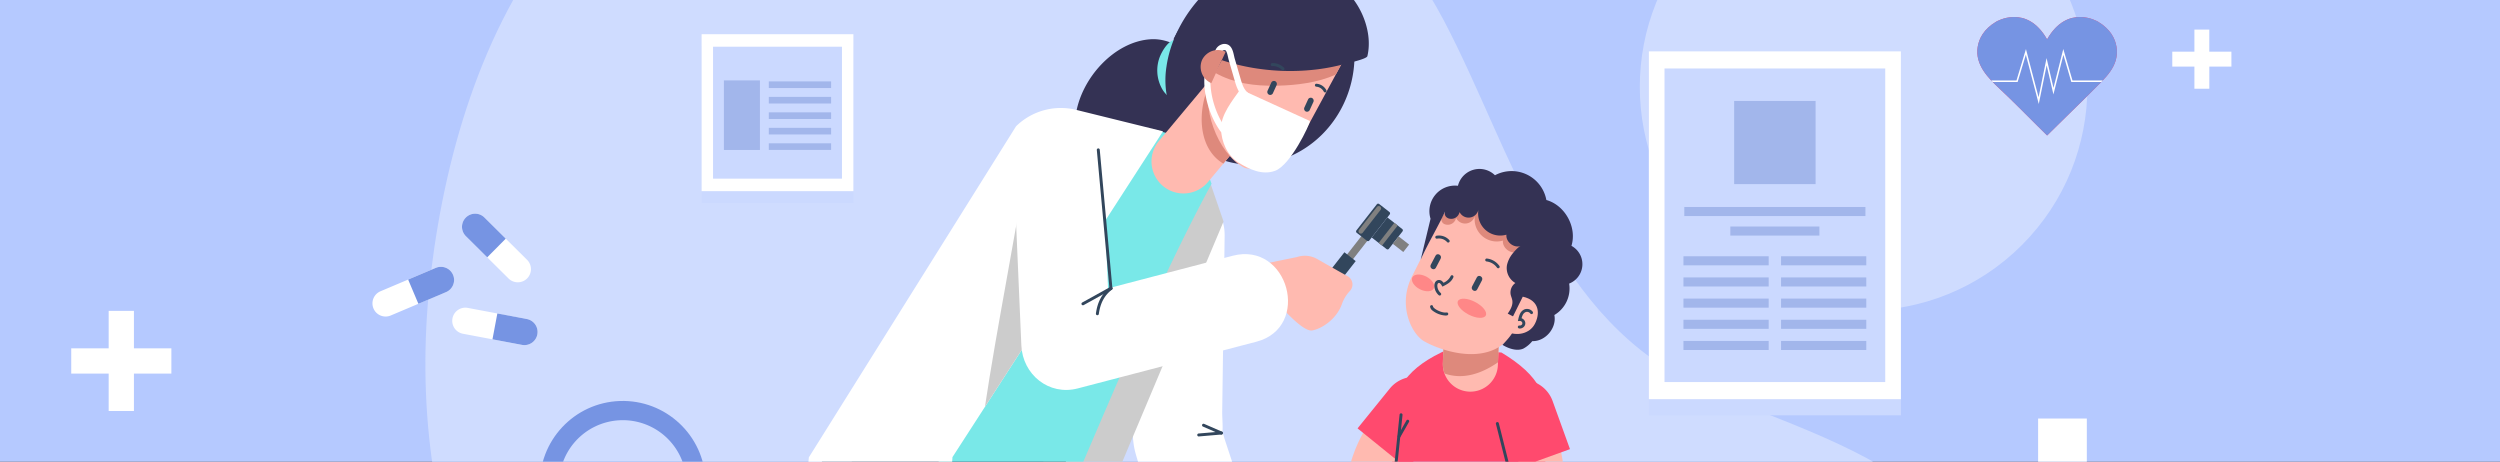 <svg xmlns="http://www.w3.org/2000/svg" xmlns:xlink="http://www.w3.org/1999/xlink" width="1240" height="229" viewBox="0 0 1240 229">
  <rect x="0" y="0" width="1240" height="229" fill="#333333" stroke="none"/>
  <defs>
    <clipPath id="clip-path">
      <rect id="Rectángulo_33824" data-name="Rectángulo 33824" width="1240" height="229" transform="translate(180 4247)" fill="#fff7da"/>
    </clipPath>
    <clipPath id="clip-path-2">
      <path id="Trazado_113873" data-name="Trazado 113873" d="M460.576,68.3s-15.09-9.124-25.267,8.773c-10.177-17.9-25.267-8.773-25.267-8.773-6.141,3.655-8.505,8.331-9.173,12.54-1.4,8.828,5.219,15.434,11.119,20.945,6.224,5.814,12.181,11.927,18.234,17.92l5.091,5.04c7.472-7.46,15.128-14.733,22.571-22.222,6.036-6.073,13.379-12.151,11.866-21.684C469.082,76.635,466.718,71.959,460.576,68.3Z" transform="translate(-400.679 -65.978)" fill="#7694e3"/>
    </clipPath>
  </defs>
  <g id="Enmascarar_grupo_54" data-name="Enmascarar grupo 54" transform="translate(-180 -4247)" clip-path="url(#clip-path)">
    <g id="Grupo_80387" data-name="Grupo 80387" transform="translate(311 4016)">
      <g id="Grupo_80274" data-name="Grupo 80274">
        <rect id="Rectángulo_33830" data-name="Rectángulo 33830" width="1302" height="978" transform="translate(-162)" fill="#b5c9ff" style="mix-blend-mode: multiply;isolation: isolate"/>
        <circle id="Elipse_4713" data-name="Elipse 4713" cx="111.004" cy="111.004" r="111.004" transform="translate(636.363 274.076) rotate(-45)" fill="#cfdcff"/>
        <path id="Trazado_113782" data-name="Trazado 113782" d="M110.568,140.735c-39.832,47.748-59.2,110.9-66.85,173.128-14.3,116.4,24.587,242.781,143.568,287.35,66.078,24.753,136.677,25.925,201.3,56.313C491.077,705.717,565.3,809.18,687.229,811.991c141.916,3.272,246.56-144.007,187.52-279.954-17.95-41.33-56.247-78.629-85.242-103.11-34.2-28.878-74.686-39.934-114.948-57.6-74.083-32.5-94.072-116.443-128.4-181.867C468.647,41.71,244.707,7.58,125.45,124.586Q117.572,132.314,110.568,140.735Z" transform="translate(39.097 51.91)" fill="#cfdcff"/>
      </g>
      <g id="Grupo_80358" data-name="Grupo 80358" transform="translate(111.78 211.369)">
        <rect id="Rectángulo_33831" data-name="Rectángulo 33831" width="756.812" height="56.454" rx="8.207" transform="translate(0 670.854)" fill="#cfdcff" style="mix-blend-mode: multiply;isolation: isolate"/>
        <g id="Grupo_80276" data-name="Grupo 80276" transform="translate(12.069 340.847)">
          <rect id="Rectángulo_33832" data-name="Rectángulo 33832" width="734.059" height="21.218" transform="translate(0 50.942)" fill="#32465c"/>
          <g id="Grupo_80275" data-name="Grupo 80275" transform="translate(60.369 32.87)">
            <rect id="Rectángulo_33833" data-name="Rectángulo 33833" width="14.338" height="314.329" transform="translate(0 30.668)" fill="#32465c"/>
            <rect id="Rectángulo_33834" data-name="Rectángulo 33834" width="14.338" height="314.329" transform="translate(25.836)" fill="#32465c"/>
            <rect id="Rectángulo_33835" data-name="Rectángulo 33835" width="14.338" height="314.329" transform="translate(571.081)" fill="#32465c"/>
            <rect id="Rectángulo_33836" data-name="Rectángulo 33836" width="14.338" height="314.329" transform="translate(598.982 30.668)" fill="#32465c"/>
          </g>
          <path id="Trazado_113783" data-name="Trazado 113783" d="M771.118,282.319H89.575a26.257,26.257,0,0,0-26.257,26.257v25.95H797.377v-25.95A26.259,26.259,0,0,0,771.118,282.319Z" transform="translate(-63.318 -282.319)" fill="#a2b6eb"/>
          <rect id="Rectángulo_33837" data-name="Rectángulo 33837" width="115.596" height="93.733" transform="translate(574.752)" fill="#fff"/>
        </g>
        <g id="Grupo_80314" data-name="Grupo 80314" transform="translate(140.115)">
          <g id="Grupo_80277" data-name="Grupo 80277" transform="translate(150.304 39.066)">
            <path id="Trazado_113784" data-name="Trazado 113784" d="M205.982,165.8c2.617-18.41,19.173-36.614,37.164-37.725,9.436-.583,18.539,5.164,23.648,13.119,13.71,21.346,3.327,50.694-21.031,58.13-14.807,4.522-30.891-1.821-37.5-16.117A30.826,30.826,0,0,1,205.982,165.8Z" transform="translate(-205.624 -128.034)" fill="#343254"/>
          </g>
          <path id="Trazado_113785" data-name="Trazado 113785" d="M246.124,149.013a22.715,22.715,0,0,0-2.32-12.131,23.7,23.7,0,0,0-3.472-5.185c-1.1-1.248-2.144-3.18-3.906-3.5-4.022-.72-7.673,5.77-8.8,8.806a18.656,18.656,0,0,0,.767,14.631,13.055,13.055,0,0,0,5.365,5.85,8.286,8.286,0,0,0,7.74.166C244.47,156,245.8,152.4,246.124,149.013Z" transform="translate(-35.377 -88.864)" fill="#79e8e8"/>
          <g id="Grupo_80278" data-name="Grupo 80278" transform="translate(195.186)">
            <path id="Trazado_113786" data-name="Trazado 113786" d="M229.069,160.686c3.644-25.653,26.715-51.018,51.785-52.567,13.146-.814,25.833,7.2,32.953,18.279,19.1,29.745,4.636,70.641-29.3,81-20.634,6.3-43.048-2.537-52.253-22.459A42.965,42.965,0,0,1,229.069,160.686Z" transform="translate(-228.569 -108.062)" fill="#343254"/>
          </g>
          <g id="Grupo_80284" data-name="Grupo 80284" transform="translate(178.863 115.307)">
            <g id="Grupo_80282" data-name="Grupo 80282">
              <g id="Grupo_80279" data-name="Grupo 80279">
                <path id="Trazado_113787" data-name="Trazado 113787" d="M221.669,188.365q-.572,41.287-1.146,82.575c-.117,8.514-1.093,17.32,1.273,25.584,4.045,14.122,9.266,28.01,13.878,41.954q6.384,19.3,12.767,38.6c3.748,11.331,15.265,18.719,27.2,15.441,11.089-3.047,19.206-15.812,15.441-27.2q-12.613-38.13-25.225-76.262a40.74,40.74,0,0,0-1.788-5.4c-1.807-3.589-.129,7.036.44,4.182.775-3.877.119-8.62.174-12.554q.349-25.185.7-50.371.252-18.276.507-36.548c.4-28.464-43.822-28.477-44.217,0Z" transform="translate(-220.224 -167.012)" fill="#fff"/>
              </g>
              <g id="Grupo_80280" data-name="Grupo 80280" transform="translate(32.079 118.376)">
                <path id="Trazado_113788" data-name="Trazado 113788" d="M237.359,229.962a.734.734,0,0,1-.063-1.465l11.255-.962a.717.717,0,0,1,.792.667.733.733,0,0,1-.667.794l-11.255.962Z" transform="translate(-236.625 -227.532)" fill="#32465c"/>
              </g>
              <g id="Grupo_80281" data-name="Grupo 80281" transform="translate(34.459 114.502)">
                <path id="Trazado_113789" data-name="Trazado 113789" d="M247.45,230.89a.744.744,0,0,1-.293-.061l-8.874-3.873a.733.733,0,1,1,.587-1.344l8.874,3.873a.733.733,0,0,1-.293,1.4Z" transform="translate(-237.842 -225.551)" fill="#32465c"/>
              </g>
            </g>
            <path id="Trazado_113790" data-name="Trazado 113790" d="M255.832,270.333l13.034,10.633,40.473,11.662,8.918,3.43-73.744-.343L242.8,280.279Z" transform="translate(-198.643 -68.238)" fill="#ffbab0"/>
            <g id="Grupo_80283" data-name="Grupo 80283" transform="translate(40.366 199.003)">
              <path id="Trazado_113791" data-name="Trazado 113791" d="M241.594,285.906a.734.734,0,0,1-.577-1.185A50.344,50.344,0,0,1,262.539,268.8a.733.733,0,1,1,.526,1.369,48.874,48.874,0,0,0-20.892,15.454A.728.728,0,0,1,241.594,285.906Z" transform="translate(-240.861 -268.752)" fill="#32465c"/>
            </g>
          </g>
          <path id="Trazado_113792" data-name="Trazado 113792" d="M284.7,161.675l8.466,24.625L239.29,314.2l13.737,189.552H191.12V242.262Z" transform="translate(-69.185 -56.808)" fill="#ccc"/>
          <g id="Grupo_80290" data-name="Grupo 80290" transform="translate(17.779 199.69)">
            <g id="Grupo_80286" data-name="Grupo 80286" transform="translate(17.405 2.334)">
              <path id="Trazado_113793" data-name="Trazado 113793" d="M206.346,455.27,203.78,474.7a6.033,6.033,0,0,1-5.9,5.772h0a6.035,6.035,0,0,1-6.15-5.571l-2.9-24.659Z" transform="translate(-106.556 17.036)" fill="#ffbab0"/>
              <path id="Trazado_113794" data-name="Trazado 113794" d="M187.852,491.773h68.542c-.227-.673-.3-4-.722-4.546-3.634-4.608-10.142-6.212-16.188-7.1-6.725-.994-15.261-3-15.261-3s-12.689-9.52-17.266-14.572H192.994c-2.009,2.267-1.578,5.127-2.214,7.834-.644,2.734-.3,5.85-1.927,8.2C186.023,482.681,186.449,491.332,187.852,491.773Z" transform="translate(-108.539 28.801)" fill="#2b3a4f"/>
              <g id="Grupo_80285" data-name="Grupo 80285">
                <path id="Trazado_113795" data-name="Trazado 113795" d="M162.128,354.134c-9.87-21.52-28.669-74.418-.575-119.058a51.383,51.383,0,0,1,32.622-22.5h0a52.319,52.319,0,0,1,63.357,47c4.4,55.773,14.834,229.544,14.834,229.544s-14.279,141.853-23.679,192.488a3.161,3.161,0,0,1-2.134,2.423c-6.8,2.214-11.028,2.6-17.565,1.211a3.15,3.15,0,0,1-2.4-2.66L202.8,495.7,171.579,380.511A169.6,169.6,0,0,0,162.128,354.134Z" transform="translate(-146.769 -211.346)" fill="#2b3a4f"/>
              </g>
            </g>
            <g id="Grupo_80289" data-name="Grupo 80289">
              <path id="Trazado_113796" data-name="Trazado 113796" d="M160.657,456.772l-6.017,18.647a6.035,6.035,0,0,1-6.838,4.62h0a6.037,6.037,0,0,1-5.048-6.586l1.58-24.779Z" transform="translate(-133.233 17.874)" fill="#ffbab0"/>
              <path id="Trazado_113797" data-name="Trazado 113797" d="M139.757,491.773H208.3c-.225-.673-.293-4-.722-4.546-3.632-4.608-10.142-6.212-16.186-7.1-6.727-.994-15.263-3-15.263-3s-12.689-9.52-17.266-14.572H144.9c-2.011,2.267-1.58,5.127-2.216,7.834-.642,2.734-.3,5.85-1.927,8.2C137.928,482.681,138.354,491.332,139.757,491.773Z" transform="translate(-137.113 31.135)" fill="#2b3a4f"/>
              <g id="Grupo_80288" data-name="Grupo 80288">
                <path id="Trazado_113798" data-name="Trazado 113798" d="M143.026,343.218c-5.661-22.987-14.216-78.471,21.745-117.057a51.382,51.382,0,0,1,36.258-15.988h0a52.319,52.319,0,0,1,53.428,58.04c-5.968,54.152-27.484,221.517-27.484,221.517S186.7,633.494,167.755,683.173a3.166,3.166,0,0,1-2.535,2c-7.087.954-11.315.571-17.5-1.968a3.149,3.149,0,0,1-1.886-3.049l11.044-184.648L147.368,370.9A169.684,169.684,0,0,0,143.026,343.218Z" transform="translate(-137.87 -210.153)" fill="#3d5270"/>
                <g id="Grupo_80287" data-name="Grupo 80287" transform="translate(96.5 67.128)">
                  <path id="Trazado_113799" data-name="Trazado 113799" d="M187.94,400.156c-.025,0-.051,0-.076,0a.731.731,0,0,1-.653-.806c2.689-25.772,6.4-51.885,9.991-77.137,3.587-25.236,7.3-51.333,9.985-77.08a.734.734,0,0,1,1.459.153c-2.689,25.774-6.4,51.883-9.991,77.133s-7.3,51.337-9.985,77.084A.733.733,0,0,1,187.94,400.156Z" transform="translate(-187.206 -244.472)" fill="#32465c"/>
                </g>
              </g>
            </g>
          </g>
          <g id="Grupo_80291" data-name="Grupo 80291" transform="translate(54.22 76.476)">
            <path id="Trazado_113800" data-name="Trazado 113800" d="M320.314,181.474c-1.442-4.039-2.484-6.715-2.375-7.061-2.427-4.927-5.465-10.637-9.18-14.1s-33.545-9.385-52.648-12.886c-.728-.133-1.461-.176-2.193-.264C222,188.359,190.475,233.128,156.5,279.63a36.156,36.156,0,0,0,3.313,8.712c8.89,16.53,35.842,49.119,68.131,50.367,7.613.3,15.961-3.31,24.47-9.381C274.833,277.212,295.635,227.074,320.314,181.474Z" transform="translate(-156.501 -147.16)" fill="#79e8e8"/>
          </g>
          <g id="Grupo_80292" data-name="Grupo 80292" transform="translate(120.899 170.778)">
            <path id="Trazado_113801" data-name="Trazado 113801" d="M190.662,195.519a.073.073,0,0,0,0-.147.073.073,0,0,0,0,.147Z" transform="translate(-190.59 -195.372)" fill="#32465c"/>
          </g>
          <g id="Grupo_80293" data-name="Grupo 80293" transform="translate(188.248 49.385)">
            <path id="Trazado_113802" data-name="Trazado 113802" d="M230.716,195.822h0a15.864,15.864,0,0,1-2-22.343L262.27,133.31l24.344,20.337-33.557,40.17A15.862,15.862,0,0,1,230.716,195.822Z" transform="translate(-225.022 -133.31)" fill="#ffbab0"/>
            <path id="Trazado_113803" data-name="Trazado 113803" d="M245.9,182.877h0a19.707,19.707,0,0,0,2.609,1.823l25.942-31.053L250.106,133.31l-3.789,4.532C236.209,149.944,233.8,172.768,245.9,182.877Z" transform="translate(-212.859 -133.31)" fill="#de897c"/>
          </g>
          <g id="Grupo_80304" data-name="Grupo 80304" transform="translate(199.191 5.747)">
            <g id="Grupo_80294" data-name="Grupo 80294" transform="translate(17.099 17.394)">
              <path id="Trazado_113804" data-name="Trazado 113804" d="M257.206,199.481h0c-12.992-6.7-22.318-31.4-15.615-44.393l19.071-35.194,47.048,24.272-19.071,35.194C281.935,192.351,262.886,202.411,257.206,199.481Z" transform="translate(-239.359 -119.893)" fill="#ffbab0"/>
              <path id="Trazado_113805" data-name="Trazado 113805" d="M271.984,158.886c9.381-.2,19.977-1.475,28.961-5.487l5-9.234L258.9,119.893l-17.7,32.663C250.551,157.7,260.385,159.134,271.984,158.886Z" transform="translate(-237.598 -119.893)" fill="#de897c"/>
            </g>
            <g id="Grupo_80295" data-name="Grupo 80295">
              <path id="Trazado_113806" data-name="Trazado 113806" d="M231.943,145.4c2.1,1.461,4.589,1.878,7.055,2.824,3.951,1.518,7.652,3.65,11.634,5.142a106.543,106.543,0,0,0,25.373,6.026,109.2,109.2,0,0,0,26.416-.178,98.348,98.348,0,0,0,12.826-2.537c1.531-.413,11.149-2.465,11.505-3.949,3.159-13.183-4.612-30.115-16.421-36.695a42.926,42.926,0,0,0-17.414-4.835c-23.787-1.966-51.462,11.063-62.3,33.074A8.719,8.719,0,0,0,231.943,145.4Z" transform="translate(-230.617 -111)" fill="#343254"/>
            </g>
            <g id="Grupo_80300" data-name="Grupo 80300" transform="translate(46.515 45.186)">
              <g id="Grupo_80296" data-name="Grupo 80296" transform="translate(18.251 17.176)">
                <path id="Trazado_113807" data-name="Trazado 113807" d="M266.434,149.1q.918-2.013,1.837-4.022a1.514,1.514,0,0,0-.528-2.009,1.479,1.479,0,0,0-2.007.526q-.915,2.013-1.835,4.023a1.514,1.514,0,0,0,.526,2.007,1.478,1.478,0,0,0,2.007-.526Z" transform="translate(-263.729 -142.883)" fill="#32465c"/>
              </g>
              <g id="Grupo_80297" data-name="Grupo 80297" transform="translate(0 8.845)">
                <path id="Trazado_113808" data-name="Trazado 113808" d="M257.1,144.844q.918-2.013,1.837-4.022a1.515,1.515,0,0,0-.526-2.009,1.478,1.478,0,0,0-2.007.526l-1.837,4.023a1.514,1.514,0,0,0,.526,2.007,1.478,1.478,0,0,0,2.007-.526Z" transform="translate(-254.398 -138.624)" fill="#32465c"/>
              </g>
              <g id="Grupo_80298" data-name="Grupo 80298" transform="translate(23.6 10.231)">
                <path id="Trazado_113809" data-name="Trazado 113809" d="M271.519,143.655a.732.732,0,0,1-.655-.4,4.578,4.578,0,0,0-3.716-2.455.733.733,0,0,1-.683-.78.715.715,0,0,1,.78-.683,6.067,6.067,0,0,1,4.927,3.257.732.732,0,0,1-.323.984A.723.723,0,0,1,271.519,143.655Z" transform="translate(-266.463 -139.332)" fill="#32465c"/>
              </g>
              <g id="Grupo_80299" data-name="Grupo 80299" transform="translate(1.687)">
                <path id="Trazado_113810" data-name="Trazado 113810" d="M261.327,137.688a.737.737,0,0,1-.528-.225,6.263,6.263,0,0,0-4.769-1.888.72.72,0,0,1-.769-.694.735.735,0,0,1,.7-.771,7.79,7.79,0,0,1,5.9,2.335.732.732,0,0,1-.528,1.242Z" transform="translate(-255.26 -134.102)" fill="#32465c"/>
              </g>
            </g>
            <g id="Grupo_80303" data-name="Grupo 80303" transform="translate(13.395 35.673)">
              <g id="Grupo_80301" data-name="Grupo 80301" transform="translate(7.053)">
                <path id="Trazado_113811" data-name="Trazado 113811" d="M256.232,155.9a1.515,1.515,0,0,1-.994-.37c-2.594-2.232-3.566-5.586-4.346-8.282l-2.879-9.936c-.129-.444-.243-.96-.364-1.5-.272-1.228-.681-3.083-1.356-3.452a1.377,1.377,0,0,0-1,.082,1.885,1.885,0,0,0-1.179,1.473,1.527,1.527,0,0,1-3.028-.4,4.918,4.918,0,0,1,3.165-3.943,4.118,4.118,0,0,1,3.515.11c1.886,1.037,2.429,3.493,2.866,5.469.106.473.2.923.315,1.312l2.879,9.935c.669,2.308,1.5,5.18,3.405,6.819a1.527,1.527,0,0,1-1,2.684Z" transform="translate(-241.071 -129.238)" fill="#fff"/>
              </g>
              <path id="Trazado_113812" data-name="Trazado 113812" d="M286.743,156.474c-.055,1.77-9.582,21.935-17.307,24.72-6.359,2.294-12.708-.722-18.083-4.047-5.58-3.452-8.554-10.4-8.7-16.8-.158-6.938,5.678-14.03,9.6-19.613Z" transform="translate(-232.509 -118.25)" fill="#fff"/>
              <g id="Grupo_80302" data-name="Grupo 80302" transform="translate(1.845 15.072)">
                <path id="Trazado_113813" data-name="Trazado 113813" d="M247.716,165.909a1.525,1.525,0,0,1-1.234-.626c-5.354-7.331-8.573-18.146-8.01-26.911a1.527,1.527,0,1,1,3.047.2c-.522,8.106,2.463,18.118,7.429,24.914a1.527,1.527,0,0,1-1.232,2.427Z" transform="translate(-238.408 -136.943)" fill="#fff"/>
              </g>
              <path id="Trazado_113814" data-name="Trazado 113814" d="M238.206,135.7a8.755,8.755,0,0,0,4.6,11.488l7.094-15.54A8.756,8.756,0,0,0,238.206,135.7Z" transform="translate(-237.465 -127.746)" fill="#de897c"/>
            </g>
          </g>
          <g id="Grupo_80306" data-name="Grupo 80306" transform="translate(0 73.195)">
            <path id="Trazado_113815" data-name="Trazado 113815" d="M322.73,157.042,218.309,318.652,205.173,520.41l-76.392-1.782,18.294-199.858L249.838,154.561a31.754,31.754,0,0,1,29.7-8.188Z" transform="translate(-128.781 -145.482)" fill="#fff"/>
            <path id="Trazado_113816" data-name="Trazado 113816" d="M182.779,280.759l38.582-59.715c-1.168-4.569-2.4-9.115-3.781-13.606-4.933-16.031-10.2-32.043-14-48.368C197.271,199.733,188.927,240.068,182.779,280.759Z" transform="translate(-77.159 -132.493)" fill="#ccc"/>
            <g id="Grupo_80305" data-name="Grupo 80305" transform="translate(31.065 263.49)">
              <path id="Trazado_113817" data-name="Trazado 113817" d="M173.371,281.658H145.4a.733.733,0,1,1,0-1.467h27.975a.733.733,0,1,1,0,1.467Z" transform="translate(-144.663 -280.191)" fill="#32465c"/>
            </g>
          </g>
          <g id="Grupo_80313" data-name="Grupo 80313" transform="translate(119.666 75.819)">
            <g id="Grupo_80307" data-name="Grupo 80307" transform="translate(143.424 44.482)">
              <rect id="Rectángulo_33838" data-name="Rectángulo 33838" width="3.765" height="39.021" transform="translate(31.72 13.313) rotate(38.012)" fill="gray"/>
              <rect id="Rectángulo_33839" data-name="Rectángulo 33839" width="7.114" height="33.843" transform="translate(20.841 24.454) rotate(38.012)" fill="#32465c"/>
              <rect id="Rectángulo_33840" data-name="Rectángulo 33840" width="8.132" height="18.114" rx="0.801" transform="matrix(0.788, 0.616, -0.616, 0.788, 37.432, 0)" fill="#32465c"/>
              <path id="Trazado_113818" data-name="Trazado 113818" d="M277.969,183.776h0a1.165,1.165,0,0,1-.2-1.637L286.63,170.8a1.167,1.167,0,0,1,1.637-.2h0a1.164,1.164,0,0,1,.2,1.635L279.6,183.574A1.164,1.164,0,0,1,277.969,183.776Z" transform="translate(-249.677 -168.813)" fill="gray"/>
              <path id="Rectángulo_33841" data-name="Rectángulo 33841" d="M.82,0h9.357a0,0,0,0,1,0,0V12.619a0,0,0,0,1,0,0H.82A.82.82,0,0,1,0,11.8V.82A.82.82,0,0,1,.82,0Z" transform="matrix(-0.788, -0.616, 0.616, -0.788, 42.394, 23.381)" fill="#32465c"/>
              <rect id="Rectángulo_33842" data-name="Rectángulo 33842" width="12.619" height="2.137" transform="translate(37.824 19.809) rotate(-51.988)" fill="gray"/>
              <rect id="Rectángulo_33843" data-name="Rectángulo 33843" width="6.615" height="4.681" transform="translate(47.721 16.566) rotate(38.011)" fill="gray"/>
            </g>
            <path id="Trazado_113819" data-name="Trazado 113819" d="M279.26,183.6a12.4,12.4,0,0,1,10.111.988c4.538,2.594,11.188,6.377,14.979,8.458a4.7,4.7,0,0,1,1.266,7.292,18.227,18.227,0,0,0-4,6.508C298.9,214.574,291.339,219.264,286.8,220s-15.276-11.652-15.276-11.652l-18.183,5.24-9.625-22.74Z" transform="translate(-138.568 -112.281)" fill="#ffbab0"/>
            <g id="Grupo_80312" data-name="Grupo 80312">
              <g id="Grupo_80308" data-name="Grupo 80308">
                <path id="Trazado_113820" data-name="Trazado 113820" d="M189.977,168.933q2,46.519,4.012,93.039c.62,14.388,13.624,25.074,27.984,21.318l88.591-23.161c27.507-7.192,15.844-49.853-11.756-42.637L210.22,240.653,238.2,261.972q-2-46.519-4.01-93.039c-.514-11.934-9.794-22.109-22.109-22.109-11.578,0-22.625,10.122-22.109,22.109Z" transform="translate(-189.96 -146.824)" fill="#fff"/>
              </g>
              <g id="Grupo_80309" data-name="Grupo 80309" transform="translate(41.458 17.441)">
                <path id="Trazado_113821" data-name="Trazado 113821" d="M218.165,225.925a.733.733,0,0,1-.73-.667l-6.277-68.716a.734.734,0,1,1,1.461-.133l6.277,68.716a.734.734,0,0,1-.663.8Z" transform="translate(-211.156 -155.741)" fill="#32465c"/>
              </g>
              <g id="Grupo_80310" data-name="Grupo 80310" transform="translate(33.839 86.083)">
                <path id="Trazado_113822" data-name="Trazado 113822" d="M208,199.983a.733.733,0,0,1-.356-1.375l13.856-7.683a.733.733,0,0,1,.71,1.283l-13.856,7.683A.73.73,0,0,1,208,199.983Z" transform="translate(-207.26 -190.834)" fill="#32465c"/>
              </g>
              <g id="Grupo_80311" data-name="Grupo 80311" transform="translate(41.008 86.151)">
                <path id="Trazado_113823" data-name="Trazado 113823" d="M211.66,204.88a.585.585,0,0,1-.1-.008.73.73,0,0,1-.628-.823c.775-5.8,3.014-9.944,7.049-13.029a.733.733,0,1,1,.89,1.166c-3.7,2.832-5.766,6.664-6.486,12.059A.733.733,0,0,1,211.66,204.88Z" transform="translate(-210.926 -190.868)" fill="#32465c"/>
              </g>
            </g>
          </g>
        </g>
        <g id="Grupo_80357" data-name="Grupo 80357" transform="translate(333.895 103.444)">
          <path id="Trazado_113824" data-name="Trazado 113824" d="M344.75,308.223l-59.715-2.58V258.492h79.459l1.168,12.006,2.087,11.251A22.407,22.407,0,0,1,344.75,308.223Z" transform="translate(-173.182 -67.694)" fill="#3559a1"/>
          <g id="Grupo_80317" data-name="Grupo 80317" transform="translate(108.839 89.305)">
            <path id="Trazado_113825" data-name="Trazado 113825" d="M368.467,318.728s-4.129,6.026-46.121,3.855c-36.612-1.9-38.852-7.6-38.852-7.6l5.183-36.685-.456-33.07c.119-18.883,7.867-29.716,28.307-38.623h0l26.16,1.725h0c19.163,11.517,24.511,22.658,22.293,41.422l-1.244,31.49Z" transform="translate(-283.494 -206.604)" fill="#ff4a6e"/>
            <g id="Grupo_80315" data-name="Grupo 80315" transform="translate(16.584 64.261)">
              <path id="Trazado_113826" data-name="Trazado 113826" d="M322,279.876a.74.74,0,0,1-.356-.094,61.88,61.88,0,0,1-29.653-39.423.734.734,0,0,1,1.43-.333A60.388,60.388,0,0,0,322.358,278.5a.733.733,0,0,1-.358,1.373Z" transform="translate(-291.972 -239.457)" fill="#32465c"/>
            </g>
            <g id="Grupo_80316" data-name="Grupo 80316" transform="translate(23.703 68.089)">
              <path id="Trazado_113827" data-name="Trazado 113827" d="M324.649,262.075a.661.661,0,0,1-.194-.027,53.94,53.94,0,0,1-28.695-19.456.734.734,0,0,1,1.172-.884,52.459,52.459,0,0,0,27.91,18.926.734.734,0,0,1-.194,1.442Z" transform="translate(-295.612 -241.414)" fill="#32465c"/>
            </g>
          </g>
          <g id="Grupo_80320" data-name="Grupo 80320" transform="translate(138.969 54.511)">
            <g id="Grupo_80318" data-name="Grupo 80318" transform="translate(0)">
              <path id="Trazado_113828" data-name="Trazado 113828" d="M300.584,188.871l-1.674,41.512a13.662,13.662,0,1,0,27.3,1.1l1.721-42.668Z" transform="translate(-298.898 -188.816)" fill="#ffbab0"/>
            </g>
            <g id="Grupo_80319" data-name="Grupo 80319">
              <path id="Trazado_113829" data-name="Trazado 113829" d="M299.772,235.752c9.219,3.267,18.5-.029,26.492-5.547l1.668-41.389-27.349.055-1.674,41.512A13.655,13.655,0,0,0,299.772,235.752Z" transform="translate(-298.898 -188.816)" fill="#de897c"/>
            </g>
          </g>
          <g id="Grupo_80335" data-name="Grupo 80335" transform="translate(120.61)">
            <g id="Grupo_80327" data-name="Grupo 80327">
              <g id="Grupo_80323" data-name="Grupo 80323" transform="translate(0 9.179)">
                <g id="Grupo_80321" data-name="Grupo 80321">
                  <path id="Trazado_113830" data-name="Trazado 113830" d="M298.525,241.873c8.27,4.781,34.832,14.4,45.71-6.523l14.152-28.033a28.838,28.838,0,0,0-9.9-36.871h0a28.837,28.837,0,0,0-41.761,11.22l-14.32,28.4C285.428,224.377,292.5,238.389,298.525,241.873Z" transform="translate(-289.512 -165.64)" fill="#ffbab0"/>
                </g>
                <g id="Grupo_80322" data-name="Grupo 80322" transform="translate(17.633 0.007)">
                  <path id="Trazado_113831" data-name="Trazado 113831" d="M336.207,197.584c-.7.25,13.561,9.729,13.561,9.729a28.818,28.818,0,0,0-51.183-26.486,2.586,2.586,0,0,0,1.825,3.106,4.237,4.237,0,0,0,5.42-3.169,5,5,0,0,0,9.414-1.508,10.977,10.977,0,0,0,13.821,12.726C328.685,195.571,332.812,198.81,336.207,197.584Z" transform="translate(-298.527 -165.643)" fill="#de897c"/>
                </g>
              </g>
              <path id="Trazado_113832" data-name="Trazado 113832" d="M366.922,217.792a10.329,10.329,0,0,0,1.138-18.717c2.83-9.2-3.163-20.155-12.442-22.733a17.527,17.527,0,0,0-25.495-12.282,11,11,0,0,0-18.359,5.215,12.7,12.7,0,0,0-13.592,16.37q-2.444,10.146-4.89,20.29c3.951-8.8,8.829-16.589,12.779-25.387-1.27,2.03-1.154,4.1,1.089,4.939a4.237,4.237,0,0,0,5.42-3.169,5,5,0,0,0,9.414-1.508,10.977,10.977,0,0,0,13.821,12.726c-.381,3.589,3.746,6.828,7.141,5.6-1.451.524-3.546,3.071-4.475,4.29a13.862,13.862,0,0,0-2.373,5.1,8.569,8.569,0,0,0,4.147,8.986,5.751,5.751,0,0,0-2.322,5.788,9.3,9.3,0,0,0,.288,1.011,12.87,12.87,0,0,1,.493,1.67c.446,2.394-.827,4.669-2.259,6.707l5.71,2.969-2.14,4.115c-1.334,3.249-3.5,5.555-6.157,8.415,2.844,1.784,7.194,3.323,10.4,1.823a14.754,14.754,0,0,0,4.381-3.681c6.5.231,12.25-6.578,10.938-12.943A15.309,15.309,0,0,0,366.922,217.792Z" transform="translate(-285.907 -160.947)" fill="#343254"/>
              <g id="Grupo_80326" data-name="Grupo 80326" transform="translate(49.55 63.335)">
                <g id="Grupo_80324" data-name="Grupo 80324">
                  <path id="Trazado_113833" data-name="Trazado 113833" d="M329.277,206.862c-2.529,4.818-8.99,6.408-14.433,3.552l8.458-17.088C331.92,195.267,331.806,202.045,329.277,206.862Z" transform="translate(-314.844 -193.327)" fill="#ffbab0"/>
                </g>
                <g id="Grupo_80325" data-name="Grupo 80325" transform="translate(5.985 6.066)">
                  <path id="Trazado_113834" data-name="Trazado 113834" d="M318.976,206.161a2.314,2.314,0,0,1-.491-.051.733.733,0,0,1,.3-1.434,1.159,1.159,0,0,0,.908-.243,1.042,1.042,0,0,0,.113-1.67,1.156,1.156,0,0,0-.865-.36l-.988.072.219-.966a11.611,11.611,0,0,1,.845-2.674,4.4,4.4,0,0,1,2.208-2.173,3.547,3.547,0,0,1,4.092,1.187.734.734,0,0,1-1.191.859,2.068,2.068,0,0,0-2.355-.685,2.94,2.94,0,0,0-1.442,1.469,7.719,7.719,0,0,0-.546,1.571,2.719,2.719,0,0,1,1.058.661,2.5,2.5,0,0,1-.264,3.881A2.673,2.673,0,0,1,318.976,206.161Z" transform="translate(-317.904 -196.428)" fill="#32465c"/>
                </g>
              </g>
            </g>
            <g id="Grupo_80334" data-name="Grupo 80334" transform="translate(3.007 33.003)">
              <path id="Trazado_113835" data-name="Trazado 113835" d="M316.628,202.181c-.9,1.723-4.712,1.514-8.524-.467s-6.177-4.986-5.281-6.709,4.714-1.516,8.526.467S317.524,200.456,316.628,202.181Z" transform="translate(-279.975 -162.508)" fill="#ff8787"/>
              <path id="Trazado_113836" data-name="Trazado 113836" d="M301.879,194.618c-.9,1.723-3.992,1.889-6.916.37s-4.565-4.149-3.669-5.872,3.992-1.89,6.914-.37S302.775,192.895,301.879,194.618Z" transform="translate(-291.049 -168.369)" fill="#ff8787"/>
              <g id="Grupo_80328" data-name="Grupo 80328" transform="translate(9.184 9.262)">
                <path id="Trazado_113837" data-name="Trazado 113837" d="M298.461,189.287q1.182-2.259,2.369-4.516c.876-1.67-1.655-3.155-2.533-1.481l-2.371,4.516c-.876,1.67,1.655,3.155,2.535,1.481Z" transform="translate(-295.744 -182.555)" fill="#32465c"/>
              </g>
              <g id="Grupo_80329" data-name="Grupo 80329" transform="translate(29.677 20.016)">
                <path id="Trazado_113838" data-name="Trazado 113838" d="M308.936,194.783q1.185-2.256,2.369-4.514c.878-1.67-1.655-3.155-2.533-1.481q-1.185,2.256-2.369,4.514c-.876,1.67,1.655,3.155,2.533,1.481Z" transform="translate(-306.221 -188.053)" fill="#32465c"/>
              </g>
              <g id="Grupo_80330" data-name="Grupo 80330" transform="translate(11.621)">
                <path id="Trazado_113839" data-name="Trazado 113839" d="M303.382,181.311a.721.721,0,0,1-.548-.246,5.4,5.4,0,0,0-4.97-1.686.734.734,0,0,1-.28-1.442,6.882,6.882,0,0,1,6.345,2.154.732.732,0,0,1-.548,1.221Z" transform="translate(-296.99 -177.82)" fill="#32465c"/>
              </g>
              <g id="Grupo_80331" data-name="Grupo 80331" transform="translate(36.387 11.407)">
                <path id="Trazado_113840" data-name="Trazado 113840" d="M316.08,188.493a.739.739,0,0,1-.6-.313,7.349,7.349,0,0,0-5.17-3.063.737.737,0,0,1-.651-.81.722.722,0,0,1,.81-.649,8.849,8.849,0,0,1,6.216,3.681.738.738,0,0,1-.182,1.023A.746.746,0,0,1,316.08,188.493Z" transform="translate(-309.652 -183.652)" fill="#32465c"/>
              </g>
              <g id="Grupo_80332" data-name="Grupo 80332" transform="translate(11.159 19.692)">
                <path id="Trazado_113841" data-name="Trazado 113841" d="M299.4,197.976a.736.736,0,0,1-.479-.178,6.373,6.373,0,0,1-2.161-4.511,3.64,3.64,0,0,1,.3-1.717,2.278,2.278,0,0,1,1.555-1.285,2.345,2.345,0,0,1,1.981.585,4.186,4.186,0,0,1,.681.759,6.928,6.928,0,0,0,3.542-3.288.734.734,0,0,1,1.356.563c-.976,2.345-3.012,3.4-4.806,4.333l-.6.309-.36-.569a4.4,4.4,0,0,0-.765-.988.945.945,0,0,0-.739-.264.818.818,0,0,0-.522.473,2.26,2.26,0,0,0-.16,1.037,4.894,4.894,0,0,0,1.657,3.454.733.733,0,0,1-.481,1.287Z" transform="translate(-296.754 -187.888)" fill="#32465c"/>
              </g>
              <g id="Grupo_80333" data-name="Grupo 80333" transform="translate(9.034 34.537)">
                <path id="Trazado_113842" data-name="Trazado 113842" d="M303.285,200.631a11.5,11.5,0,0,1-6.3-2.371,2.956,2.956,0,0,1-1.314-2.017.731.731,0,0,1,.7-.763.717.717,0,0,1,.763.7c0,.111.172.452.773.937,1.449,1.174,4.288,2.277,5.9,2a.733.733,0,1,1,.246,1.445A4.555,4.555,0,0,1,303.285,200.631Z" transform="translate(-295.668 -195.477)" fill="#32465c"/>
              </g>
            </g>
          </g>
          <g id="Grupo_80347" data-name="Grupo 80347" transform="translate(0 194.291)">
            <g id="Grupo_80340" data-name="Grupo 80340">
              <g id="Grupo_80336" data-name="Grupo 80336" transform="translate(44.492)">
                <path id="Trazado_113843" data-name="Trazado 113843" d="M276.48,280.743l-11.5,1.461s-6.177,10.118,8.63,21.968,20.806,10.183,20.806,10.183l6.742-11.531-1.97-12.728Z" transform="translate(-238.066 -240.714)" fill="#32465c"/>
                <path id="Trazado_113844" data-name="Trazado 113844" d="M310.011,268.974l-37.579,33.039a12.083,12.083,0,0,0-3.969,6.793l-2.028,10.488-15.128,59.251a11.941,11.941,0,0,0,.927,9.993c1.512,2.85,3.679,4.7,5.95,5.068a12.45,12.45,0,0,0,2.044.17c5.248,0,9.559-3.468,11.777-9.606l27.519-60.519,37.641-29.559Z" transform="translate(-250.597 -251.965)" fill="#ffbab0"/>
                <path id="Trazado_113845" data-name="Trazado 113845" d="M286.271,325.221l.714-1.569,37.641-29.559-27.155-25.119-33.757,29.678C275.065,302.3,282.274,313.583,286.271,325.221Z" transform="translate(-238.057 -251.965)" fill="#de897c"/>
                <path id="Trazado_113846" data-name="Trazado 113846" d="M264.358,301.769s15.63-.127,24.43,9.978,5.005,22.173,5.005,22.173l51.159-45.806L312.8,260.278Z" transform="translate(-237.441 -260.278)" fill="#3559a1"/>
              </g>
              <g id="Grupo_80339" data-name="Grupo 80339" transform="translate(0 116.547)">
                <path id="Trazado_113847" data-name="Trazado 113847" d="M253.993,320.411c-1.393.743-2.607,2.582-3.429,4.583a38.874,38.874,0,0,0-1.782,6.322c2.666,2.406,11.885,10.081,14.263.223C264.958,323.619,258.423,318.045,253.993,320.411Z" transform="translate(-207.84 -319.862)" fill="#3559a1"/>
                <path id="Trazado_113848" data-name="Trazado 113848" d="M254.936,349.741c-9.142-2.335-18.044-5.2-27.069-7.949-.256-2.494,2.488-9.639,4.69-10.842a19.334,19.334,0,0,1,7.261-1.772l22.13-2.427,10.783-1.183c2.742-.3,6.292-1.528,8.687.291,1.833,1.395,2.836,2.852,5.338,3.294s5.633.018,7.026,2.073c.794,1.172.6,2.676.376,4.031-.606,3.644-2.187,12.082-2.793,15.728-.286,1.713-.737,3.66-2.339,4.442a6.172,6.172,0,0,1-3.525.2A308.645,308.645,0,0,1,254.936,349.741Z" transform="translate(-227.85 -315.062)" fill="#3559a1"/>
                <path id="Trazado_113849" data-name="Trazado 113849" d="M256.526,338.007a320.094,320.094,0,0,0,31.718,6.107,6.7,6.7,0,0,0,3.47-.168c-.135.759-.256,1.465-.35,2.028-.286,1.714-.737,3.66-2.339,4.44a6.155,6.155,0,0,1-3.525.2,308.645,308.645,0,0,1-30.564-5.886c-9.142-2.335-18.044-5.2-27.069-7.949-.143-1.391.659-4.209,1.766-6.654C238.588,332.864,247.445,335.687,256.526,338.007Z" transform="translate(-227.85 -310.05)" fill="#fff"/>
                <g id="Grupo_80337" data-name="Grupo 80337" transform="translate(35.81 10.105)">
                  <path id="Trazado_113850" data-name="Trazado 113850" d="M250.8,330.7a.732.732,0,0,1-.683-.468,7.143,7.143,0,0,0-3.542-3.806.734.734,0,0,1,.63-1.326,8.63,8.63,0,0,1,4.278,4.6.733.733,0,0,1-.417.951A.707.707,0,0,1,250.8,330.7Z" transform="translate(-246.158 -325.028)" fill="#fff"/>
                </g>
                <g id="Grupo_80338" data-name="Grupo 80338" transform="translate(27.727 11.669)">
                  <path id="Trazado_113851" data-name="Trazado 113851" d="M246.1,330.012a.733.733,0,0,1-.462-.164l-3.345-2.717a.733.733,0,1,1,.925-1.138l3.345,2.717a.734.734,0,0,1-.464,1.3Z" transform="translate(-242.026 -325.828)" fill="#fff"/>
                </g>
              </g>
            </g>
            <g id="Grupo_80346" data-name="Grupo 80346" transform="translate(64.675 9.129)">
              <g id="Grupo_80342" data-name="Grupo 80342" transform="translate(34.775)">
                <path id="Trazado_113852" data-name="Trazado 113852" d="M298.89,283.958l-11.615.237s-7.517,9.391,5.561,22.719S312.1,319.221,312.1,319.221l8.272-10.733-.213-12.845Z" transform="translate(-272.545 -246.769)" fill="#32465c"/>
                <path id="Trazado_113853" data-name="Trazado 113853" d="M349.679,288.045l-20.366-15.186-37.851,29.676-.411.383a11.625,11.625,0,0,0-3.044,6.912L279.023,379a12.023,12.023,0,0,0,2.06,9.723c1.841,2.721,4.217,4.368,6.523,4.526.3.02.6.029.9.029,5.841,0,10.2-3.973,11.773-10.8L320.05,320.9l29.133-18.7a8.618,8.618,0,0,0,.5-14.158Z" transform="translate(-278.694 -257.379)" fill="#ffbab0"/>
                <path id="Trazado_113854" data-name="Trazado 113854" d="M344.986,288.045,324.62,272.859,286.77,302.535l-.411.383a12.031,12.031,0,0,0-2.756,5.1c14.046-3.486,22.621,12.542,27.163,27.186l4.591-14.3,29.133-18.7a8.618,8.618,0,0,0,.5-14.158Z" transform="translate(-274.001 -257.379)" fill="#de897c"/>
                <path id="Trazado_113855" data-name="Trazado 113855" d="M286.225,302.371s15.535,1.526,22.887,12.485,1.935,22.541,1.935,22.541l49.81-42.357-21.984-30.1Z" transform="translate(-271.494 -264.945)" fill="#3559a1"/>
                <g id="Grupo_80341" data-name="Grupo 80341" transform="translate(74.288 9.124)">
                  <path id="Trazado_113856" data-name="Trazado 113856" d="M331.518,279.831h-.031a17.964,17.964,0,0,1-14.723-9.134.733.733,0,1,1,1.285-.706,16.464,16.464,0,0,0,13.5,8.374.734.734,0,0,1-.029,1.467Z" transform="translate(-316.674 -269.609)" fill="#32465c"/>
                </g>
              </g>
              <g id="Grupo_80345" data-name="Grupo 80345" transform="translate(0 117.062)">
                <path id="Trazado_113857" data-name="Trazado 113857" d="M279.759,326.1c-1.056,1.052-1.653,3.044-1.848,5.076a36.528,36.528,0,0,0,.112,6.2c3.063,1.449,13.487,5.872,12.951-3.683C290.542,326.014,283.117,322.755,279.759,326.1Z" transform="translate(-244.757 -324.792)" fill="#3559a1"/>
                <path id="Trazado_113858" data-name="Trazado 113858" d="M287.986,358.09c-8.9.381-17.723.219-26.629.192-.911-2.185-.378-9.389,1.285-11.075a18.234,18.234,0,0,1,6.079-3.581L288.06,335.4l9.42-4.008c2.4-1.019,5.271-3.1,7.932-2.1,2.036.761,3.339,1.805,5.721,1.522s5.1-1.518,6.914-.041a5.165,5.165,0,0,1,1.436,3.54c.446,3.46,1.318,11.517,1.762,14.977.209,1.625.331,3.507-.9,4.649a5.8,5.8,0,0,1-3.13,1.14A290.744,290.744,0,0,1,287.986,358.09Z" transform="translate(-260.915 -320.741)" fill="#3559a1"/>
                <path id="Trazado_113859" data-name="Trazado 113859" d="M287.588,342.623a302.9,302.9,0,0,0,30.328-3.124A6.347,6.347,0,0,0,321,338.4c.086.722.168,1.393.237,1.929.209,1.625.331,3.507-.9,4.649a5.8,5.8,0,0,1-3.13,1.14,290.744,290.744,0,0,1-29.227,3.01c-8.9.381-17.723.219-26.629.192-.507-1.217-.552-3.984-.217-6.5C269.974,342.864,278.747,343,287.588,342.623Z" transform="translate(-260.91 -311.782)" fill="#fff"/>
                <g id="Grupo_80343" data-name="Grupo 80343" transform="translate(28.044 12.076)">
                  <path id="Trazado_113860" data-name="Trazado 113860" d="M280.666,335.167a.734.734,0,0,1-.579-.28,6.7,6.7,0,0,0-4.213-2.461.734.734,0,0,1,.225-1.451,8.175,8.175,0,0,1,5.142,3.006.734.734,0,0,1-.575,1.185Z" transform="translate(-275.253 -330.966)" fill="#fff"/>
                </g>
                <g id="Grupo_80344" data-name="Grupo 80344" transform="translate(21.166 15.694)">
                  <path id="Trazado_113861" data-name="Trazado 113861" d="M276.232,335.826a.69.69,0,0,1-.278-.055l-3.763-1.545a.733.733,0,0,1,.557-1.355l3.763,1.545a.733.733,0,0,1-.28,1.41Z" transform="translate(-271.737 -332.816)" fill="#fff"/>
                </g>
              </g>
            </g>
          </g>
          <g id="Grupo_80356" data-name="Grupo 80356" transform="translate(90.449 103.054)">
            <g id="Grupo_80352" data-name="Grupo 80352">
              <g id="Grupo_80348" data-name="Grupo 80348" transform="translate(0 7.052)">
                <path id="Trazado_113862" data-name="Trazado 113862" d="M297.02,220.248c-29.064,27.208-30.322,71.249-4.767,101.139,9.076,10.615,24.34-4.773,15.321-15.321-18.12-21.193-15.235-51.771,4.769-70.5,10.2-9.551-5.144-24.849-15.323-15.321Z" transform="translate(-274.092 -217.238)" fill="#ffbab0"/>
              </g>
              <path id="Trazado_113863" data-name="Trazado 113863" d="M301.985,259.249l-24.71-20.006,15.961-19.714a15.9,15.9,0,0,1,22.357-2.353h0a15.9,15.9,0,0,1,2.353,22.359Z" transform="translate(-271.049 -213.633)" fill="#ff4a6e"/>
              <g id="Grupo_80351" data-name="Grupo 80351" transform="translate(22.662 18.114)">
                <g id="Grupo_80349" data-name="Grupo 80349">
                  <path id="Trazado_113864" data-name="Trazado 113864" d="M286.412,266.636c-.025,0-.051,0-.076,0a.734.734,0,0,1-.653-.806l4.407-42.277a.734.734,0,0,1,1.459.155l-4.407,42.275A.735.735,0,0,1,286.412,266.636Z" transform="translate(-285.678 -222.894)" fill="#32465c"/>
                </g>
                <g id="Grupo_80350" data-name="Grupo 80350" transform="translate(3.419 3.192)">
                  <path id="Trazado_113865" data-name="Trazado 113865" d="M288.158,233.535a.717.717,0,0,1-.362-.1.733.733,0,0,1-.274-1l4.3-7.542a.733.733,0,0,1,1.273.726l-4.3,7.542A.729.729,0,0,1,288.158,233.535Z" transform="translate(-287.426 -224.526)" fill="#32465c"/>
                </g>
              </g>
            </g>
            <g id="Grupo_80355" data-name="Grupo 80355" transform="translate(34.323 1.545)">
              <g id="Grupo_80353" data-name="Grupo 80353" transform="translate(0 9.454)">
                <path id="Trazado_113866" data-name="Trazado 113866" d="M337.915,235.494c16.632,29.553-1.442,68.03-35.926,71.685-13.725,1.455-13.874,23.138,0,21.669,22.692-2.406,43.728-14.47,55.214-34.647,12.27-21.555,11.468-48.237-.577-69.643-6.84-12.153-25.565-1.242-18.711,10.936Z" transform="translate(-291.64 -219.256)" fill="#ffbab0"/>
              </g>
              <path id="Trazado_113867" data-name="Trazado 113867" d="M320.527,259.583l29.9-10.8-8.614-23.859a15.9,15.9,0,0,0-20.35-9.553h0a15.9,15.9,0,0,0-9.553,20.352Z" transform="translate(-273.166 -214.423)" fill="#ff4a6e"/>
              <g id="Grupo_80354" data-name="Grupo 80354" transform="translate(40.513 20.93)">
                <path id="Trazado_113868" data-name="Trazado 113868" d="M318.952,249.884a.737.737,0,0,1-.712-.554l-5.866-23.292a.734.734,0,0,1,1.424-.36l5.866,23.292a.736.736,0,0,1-.532.892A.822.822,0,0,1,318.952,249.884Z" transform="translate(-312.352 -225.123)" fill="#32465c"/>
              </g>
            </g>
            <circle id="Elipse_4714" data-name="Elipse 4714" cx="15.679" cy="15.679" r="15.679" transform="translate(12.457 98.393) rotate(-20.567)" fill="#ffbab0"/>
          </g>
        </g>
      </g>
      <g id="Grupo_80371" data-name="Grupo 80371" transform="translate(173.449)">
        <g id="Grupo_80362" data-name="Grupo 80362" transform="translate(513.395 256.482)">
          <rect id="Rectángulo_33844" data-name="Rectángulo 33844" width="124.988" height="172.504" transform="translate(0 8.014)" fill="#cbd9ff" style="mix-blend-mode: multiply;isolation: isolate"/>
          <rect id="Rectángulo_33845" data-name="Rectángulo 33845" width="124.988" height="172.504" fill="#fff"/>
          <rect id="Rectángulo_33846" data-name="Rectángulo 33846" width="109.48" height="155.538" transform="translate(7.754 8.483)" fill="#cbd9ff"/>
          <rect id="Rectángulo_33847" data-name="Rectángulo 33847" width="44.183" height="4.499" transform="translate(40.402 86.863)" fill="#a2b6eb"/>
          <rect id="Rectángulo_33848" data-name="Rectángulo 33848" width="89.844" height="4.499" transform="translate(17.572 77.185)" fill="#a2b6eb"/>
          <g id="Grupo_80361" data-name="Grupo 80361" transform="translate(17.151 101.623)">
            <g id="Grupo_80359" data-name="Grupo 80359">
              <rect id="Rectángulo_33849" data-name="Rectángulo 33849" width="42.275" height="4.499" fill="#a2b6eb"/>
              <rect id="Rectángulo_33850" data-name="Rectángulo 33850" width="42.275" height="4.499" transform="translate(0 10.498)" fill="#a2b6eb"/>
              <rect id="Rectángulo_33851" data-name="Rectángulo 33851" width="42.275" height="4.499" transform="translate(0 20.997)" fill="#a2b6eb"/>
              <rect id="Rectángulo_33852" data-name="Rectángulo 33852" width="42.275" height="4.499" transform="translate(0 31.496)" fill="#a2b6eb"/>
              <rect id="Rectángulo_33853" data-name="Rectángulo 33853" width="42.275" height="4.499" transform="translate(0 41.994)" fill="#a2b6eb"/>
            </g>
            <g id="Grupo_80360" data-name="Grupo 80360" transform="translate(48.411)">
              <rect id="Rectángulo_33854" data-name="Rectángulo 33854" width="42.274" height="4.499" fill="#a2b6eb"/>
              <rect id="Rectángulo_33855" data-name="Rectángulo 33855" width="42.274" height="4.499" transform="translate(0 10.498)" fill="#a2b6eb"/>
              <rect id="Rectángulo_33856" data-name="Rectángulo 33856" width="42.274" height="4.499" transform="translate(0 20.997)" fill="#a2b6eb"/>
              <rect id="Rectángulo_33857" data-name="Rectángulo 33857" width="42.274" height="4.499" transform="translate(0 31.496)" fill="#a2b6eb"/>
              <rect id="Rectángulo_33858" data-name="Rectángulo 33858" width="42.274" height="4.499" transform="translate(0 41.994)" fill="#a2b6eb"/>
            </g>
          </g>
          <rect id="Rectángulo_33859" data-name="Rectángulo 33859" width="40.382" height="41.249" transform="translate(42.303 24.589)" fill="#a2b6eb"/>
        </g>
        <g id="Grupo_80366" data-name="Grupo 80366" transform="translate(43.551 247.971)">
          <rect id="Rectángulo_33860" data-name="Rectángulo 33860" width="75.286" height="77.843" transform="translate(0 5.859)" fill="#cbd9ff" style="mix-blend-mode: multiply;isolation: isolate"/>
          <rect id="Rectángulo_33861" data-name="Rectángulo 33861" width="75.286" height="77.843" fill="#fff"/>
          <rect id="Rectángulo_33862" data-name="Rectángulo 33862" width="63.948" height="65.439" transform="translate(5.669 6.202)" fill="#cbd9ff"/>
          <g id="Grupo_80365" data-name="Grupo 80365" transform="translate(11.052 22.908)">
            <g id="Grupo_80364" data-name="Grupo 80364" transform="translate(22.276 0.497)">
              <g id="Grupo_80363" data-name="Grupo 80363">
                <rect id="Rectángulo_33863" data-name="Rectángulo 33863" width="30.906" height="3.289" fill="#a2b6eb"/>
                <rect id="Rectángulo_33864" data-name="Rectángulo 33864" width="30.906" height="3.289" transform="translate(0 7.675)" fill="#a2b6eb"/>
                <rect id="Rectángulo_33865" data-name="Rectángulo 33865" width="30.906" height="3.289" transform="translate(0 15.351)" fill="#a2b6eb"/>
                <rect id="Rectángulo_33866" data-name="Rectángulo 33866" width="30.906" height="3.289" transform="translate(0 23.026)" fill="#a2b6eb"/>
                <rect id="Rectángulo_33867" data-name="Rectángulo 33867" width="30.906" height="3.289" transform="translate(0 30.702)" fill="#a2b6eb"/>
              </g>
            </g>
            <rect id="Rectángulo_33868" data-name="Rectángulo 33868" width="17.874" height="34.506" fill="#a2b6eb"/>
          </g>
        </g>
      </g>
      <g id="Grupo_80386" data-name="Grupo 80386" transform="translate(52.332 120.193)">
        <g id="Grupo_80376" data-name="Grupo 80376" transform="translate(797.397 119.244)">
          <g id="Grupo_80372" data-name="Grupo 80372">
            <path id="Trazado_113870" data-name="Trazado 113870" d="M460.576,68.3s-15.09-9.124-25.267,8.773c-10.177-17.9-25.267-8.773-25.267-8.773-6.141,3.655-8.505,8.331-9.173,12.54-1.4,8.828,5.219,15.434,11.119,20.945,6.224,5.814,12.181,11.927,18.234,17.92l5.091,5.04c7.472-7.46,15.128-14.733,22.571-22.222,6.036-6.073,13.379-12.151,11.866-21.684C469.082,76.635,466.718,71.959,460.576,68.3Z" transform="translate(-400.679 -65.978)" fill="#ff4a6e"/>
          </g>
          <g id="Grupo_80375" data-name="Grupo 80375">
            <path id="Trazado_113871" data-name="Trazado 113871" d="M460.576,68.3s-15.09-9.124-25.267,8.773c-10.177-17.9-25.267-8.773-25.267-8.773-6.141,3.655-8.505,8.331-9.173,12.54-1.4,8.828,5.219,15.434,11.119,20.945,6.224,5.814,12.181,11.927,18.234,17.92l5.091,5.04c7.472-7.46,15.128-14.733,22.571-22.222,6.036-6.073,13.379-12.151,11.866-21.684C469.082,76.635,466.718,71.959,460.576,68.3Z" transform="translate(-400.679 -65.978)" fill="#7694e3"/>
            <g id="Grupo_80374" data-name="Grupo 80374" clip-path="url(#clip-path-2)">
              <g id="Grupo_80373" data-name="Grupo 80373" transform="translate(4.74 15.854)">
                <path id="Trazado_113872" data-name="Trazado 113872" d="M431.727,110.943l-6.412-24.436-4.077,13.527H405.964v-.761h14.708L425.365,83.7l6.269,23.888,3.958-19.418,3.429,14.79,4.863-19.307,4.564,15.619h17.5v.761H447.876l-3.938-13.479L438.99,106.2l-3.352-14.452Z" transform="translate(-405.964 -83.652)" fill="#fff"/>
              </g>
            </g>
          </g>
        </g>
        <g id="Grupo_80377" data-name="Grupo 80377" transform="translate(46.045 308.261)">
          <rect id="Rectángulo_33871" data-name="Rectángulo 33871" width="6.79" height="39.333" transform="translate(58.189 61.157) rotate(42.019)" fill="#32465c"/>
          <path id="Trazado_113874" data-name="Trazado 113874" d="M54.023,306.341l-1.084-.976a8,8,0,0,1-.589-11.3l30.535-33.6,12.97,11.687L65.323,305.754A8,8,0,0,1,54.023,306.341Z" transform="translate(-50.295 -179.453)" fill="#7694e3"/>
          <circle id="Elipse_4715" data-name="Elipse 4715" cx="41.141" cy="41.141" r="41.141" transform="matrix(0.999, -0.034, 0.034, 0.999, 37.003, 2.838)" fill="#7694e3"/>
          <path id="Trazado_113875" data-name="Trazado 113875" d="M129.858,277.369a31.582,31.582,0,1,1-2.322-44.6A31.584,31.584,0,0,1,129.858,277.369Z" transform="translate(-26.856 -213.693)" fill="#cfdcff"/>
        </g>
        <path id="Trazado_113876" data-name="Trazado 113876" d="M319.355,92.086H308.392V81.123H301V92.086H290.032v7.4H301v10.963h7.4V99.483h10.963Z" transform="translate(604.09 44.361)" fill="#fff"/>
        <path id="Trazado_113877" data-name="Trazado 113877" d="M527.319,260.04H491.511V224.231H467.35V260.04H431.542V284.2H467.35v35.808h24.16V284.2h35.808Z" transform="translate(360.223 94.172)" fill="#fff"/>
        <path id="Trazado_113878" data-name="Trazado 113878" d="M76.423,80.018H57.853V61.449H45.324V80.018H26.754V92.547h18.57v18.57H57.853V92.547h18.57Z" transform="translate(-174.754 203.551)" fill="#fff"/>
        <g id="Grupo_80381" data-name="Grupo 80381" transform="translate(1.404 216.797)">
          <g id="Grupo_80378" data-name="Grupo 80378" transform="translate(0 26.353)">
            <path id="Trazado_113879" data-name="Trazado 113879" d="M63.98,198.294,36.54,209.9a6.524,6.524,0,0,1-8.55-3.466h0a6.524,6.524,0,0,1,3.466-8.552L58.9,186.276a6.524,6.524,0,0,1,8.55,3.466h0A6.525,6.525,0,0,1,63.98,198.294Z" transform="translate(-27.472 -185.758)" fill="#fff"/>
            <path id="Trazado_113880" data-name="Trazado 113880" d="M50.244,186.276l-13.721,5.805L41.607,204.1l13.721-5.8a6.524,6.524,0,0,0-5.084-12.018Z" transform="translate(-18.82 -185.758)" fill="#7694e3"/>
          </g>
          <g id="Grupo_80379" data-name="Grupo 80379" transform="translate(39.573 46.615)">
            <path id="Trazado_113881" data-name="Trazado 113881" d="M82.3,214.575l-29.279-5.524a6.522,6.522,0,0,1-5.2-7.619h0a6.524,6.524,0,0,1,7.621-5.2l29.279,5.522a6.524,6.524,0,0,1,5.2,7.621h0A6.521,6.521,0,0,1,82.3,214.575Z" transform="translate(-47.704 -196.117)" fill="#fff"/>
            <path id="Trazado_113882" data-name="Trazado 113882" d="M74.964,200.349l-14.639-2.762-2.42,12.822,14.641,2.762a6.524,6.524,0,0,0,2.418-12.822Z" transform="translate(-37.95 -194.712)" fill="#7694e3"/>
          </g>
          <g id="Grupo_80380" data-name="Grupo 80380" transform="translate(44.417)">
            <path id="Trazado_113883" data-name="Trazado 113883" d="M61.3,174.178l21.15,20.986a6.523,6.523,0,0,1,.035,9.226h0a6.52,6.52,0,0,1-9.224.035L52.108,183.44a6.526,6.526,0,0,1-.035-9.226h0A6.526,6.526,0,0,1,61.3,174.178Z" transform="translate(-50.18 -172.285)" fill="#fff"/>
            <path id="Trazado_113884" data-name="Trazado 113884" d="M52.108,183.44l10.576,10.494,9.191-9.262L61.3,174.178a6.524,6.524,0,1,0-9.191,9.262Z" transform="translate(-50.18 -172.285)" fill="#7694e3"/>
          </g>
        </g>
        <g id="Grupo_80385" data-name="Grupo 80385" transform="translate(772.573 563.56)">
          <g id="Grupo_80382" data-name="Grupo 80382" transform="translate(0 26.354)">
            <path id="Trazado_113885" data-name="Trazado 113885" d="M458.238,375.574,430.8,387.184a6.524,6.524,0,0,1-8.55-3.468h0a6.522,6.522,0,0,1,3.466-8.55l27.441-11.609a6.523,6.523,0,0,1,8.55,3.466h0A6.522,6.522,0,0,1,458.238,375.574Z" transform="translate(-421.73 -363.04)" fill="#fff"/>
            <path id="Trazado_113886" data-name="Trazado 113886" d="M444.5,363.558l-13.721,5.8,5.086,12.018,13.719-5.805a6.523,6.523,0,1,0-5.084-12.016Z" transform="translate(-413.078 -363.04)" fill="#7694e3"/>
          </g>
          <g id="Grupo_80383" data-name="Grupo 80383" transform="translate(39.574 46.615)">
            <path id="Trazado_113887" data-name="Trazado 113887" d="M476.557,391.858l-29.279-5.524a6.521,6.521,0,0,1-5.2-7.619h0a6.522,6.522,0,0,1,7.619-5.2l29.279,5.524a6.527,6.527,0,0,1,5.2,7.621h0A6.524,6.524,0,0,1,476.557,391.858Z" transform="translate(-441.962 -373.399)" fill="#fff"/>
            <path id="Trazado_113888" data-name="Trazado 113888" d="M469.222,377.631l-14.639-2.762-2.419,12.822,14.641,2.762a6.524,6.524,0,0,0,2.418-12.822Z" transform="translate(-432.21 -371.993)" fill="#7694e3"/>
          </g>
          <g id="Grupo_80384" data-name="Grupo 80384" transform="translate(44.417 0)">
            <path id="Trazado_113889" data-name="Trazado 113889" d="M455.557,351.46l21.15,20.986a6.524,6.524,0,0,1,.037,9.226h0a6.523,6.523,0,0,1-9.226.035l-21.15-20.986a6.524,6.524,0,0,1-.037-9.226h0A6.524,6.524,0,0,1,455.557,351.46Z" transform="translate(-444.439 -349.567)" fill="#fff"/>
            <path id="Trazado_113890" data-name="Trazado 113890" d="M446.368,360.722l10.574,10.494,9.191-9.264L455.557,351.46a6.523,6.523,0,1,0-9.189,9.262Z" transform="translate(-444.439 -349.567)" fill="#7694e3"/>
          </g>
        </g>
      </g>
    </g>
  </g>
</svg>
